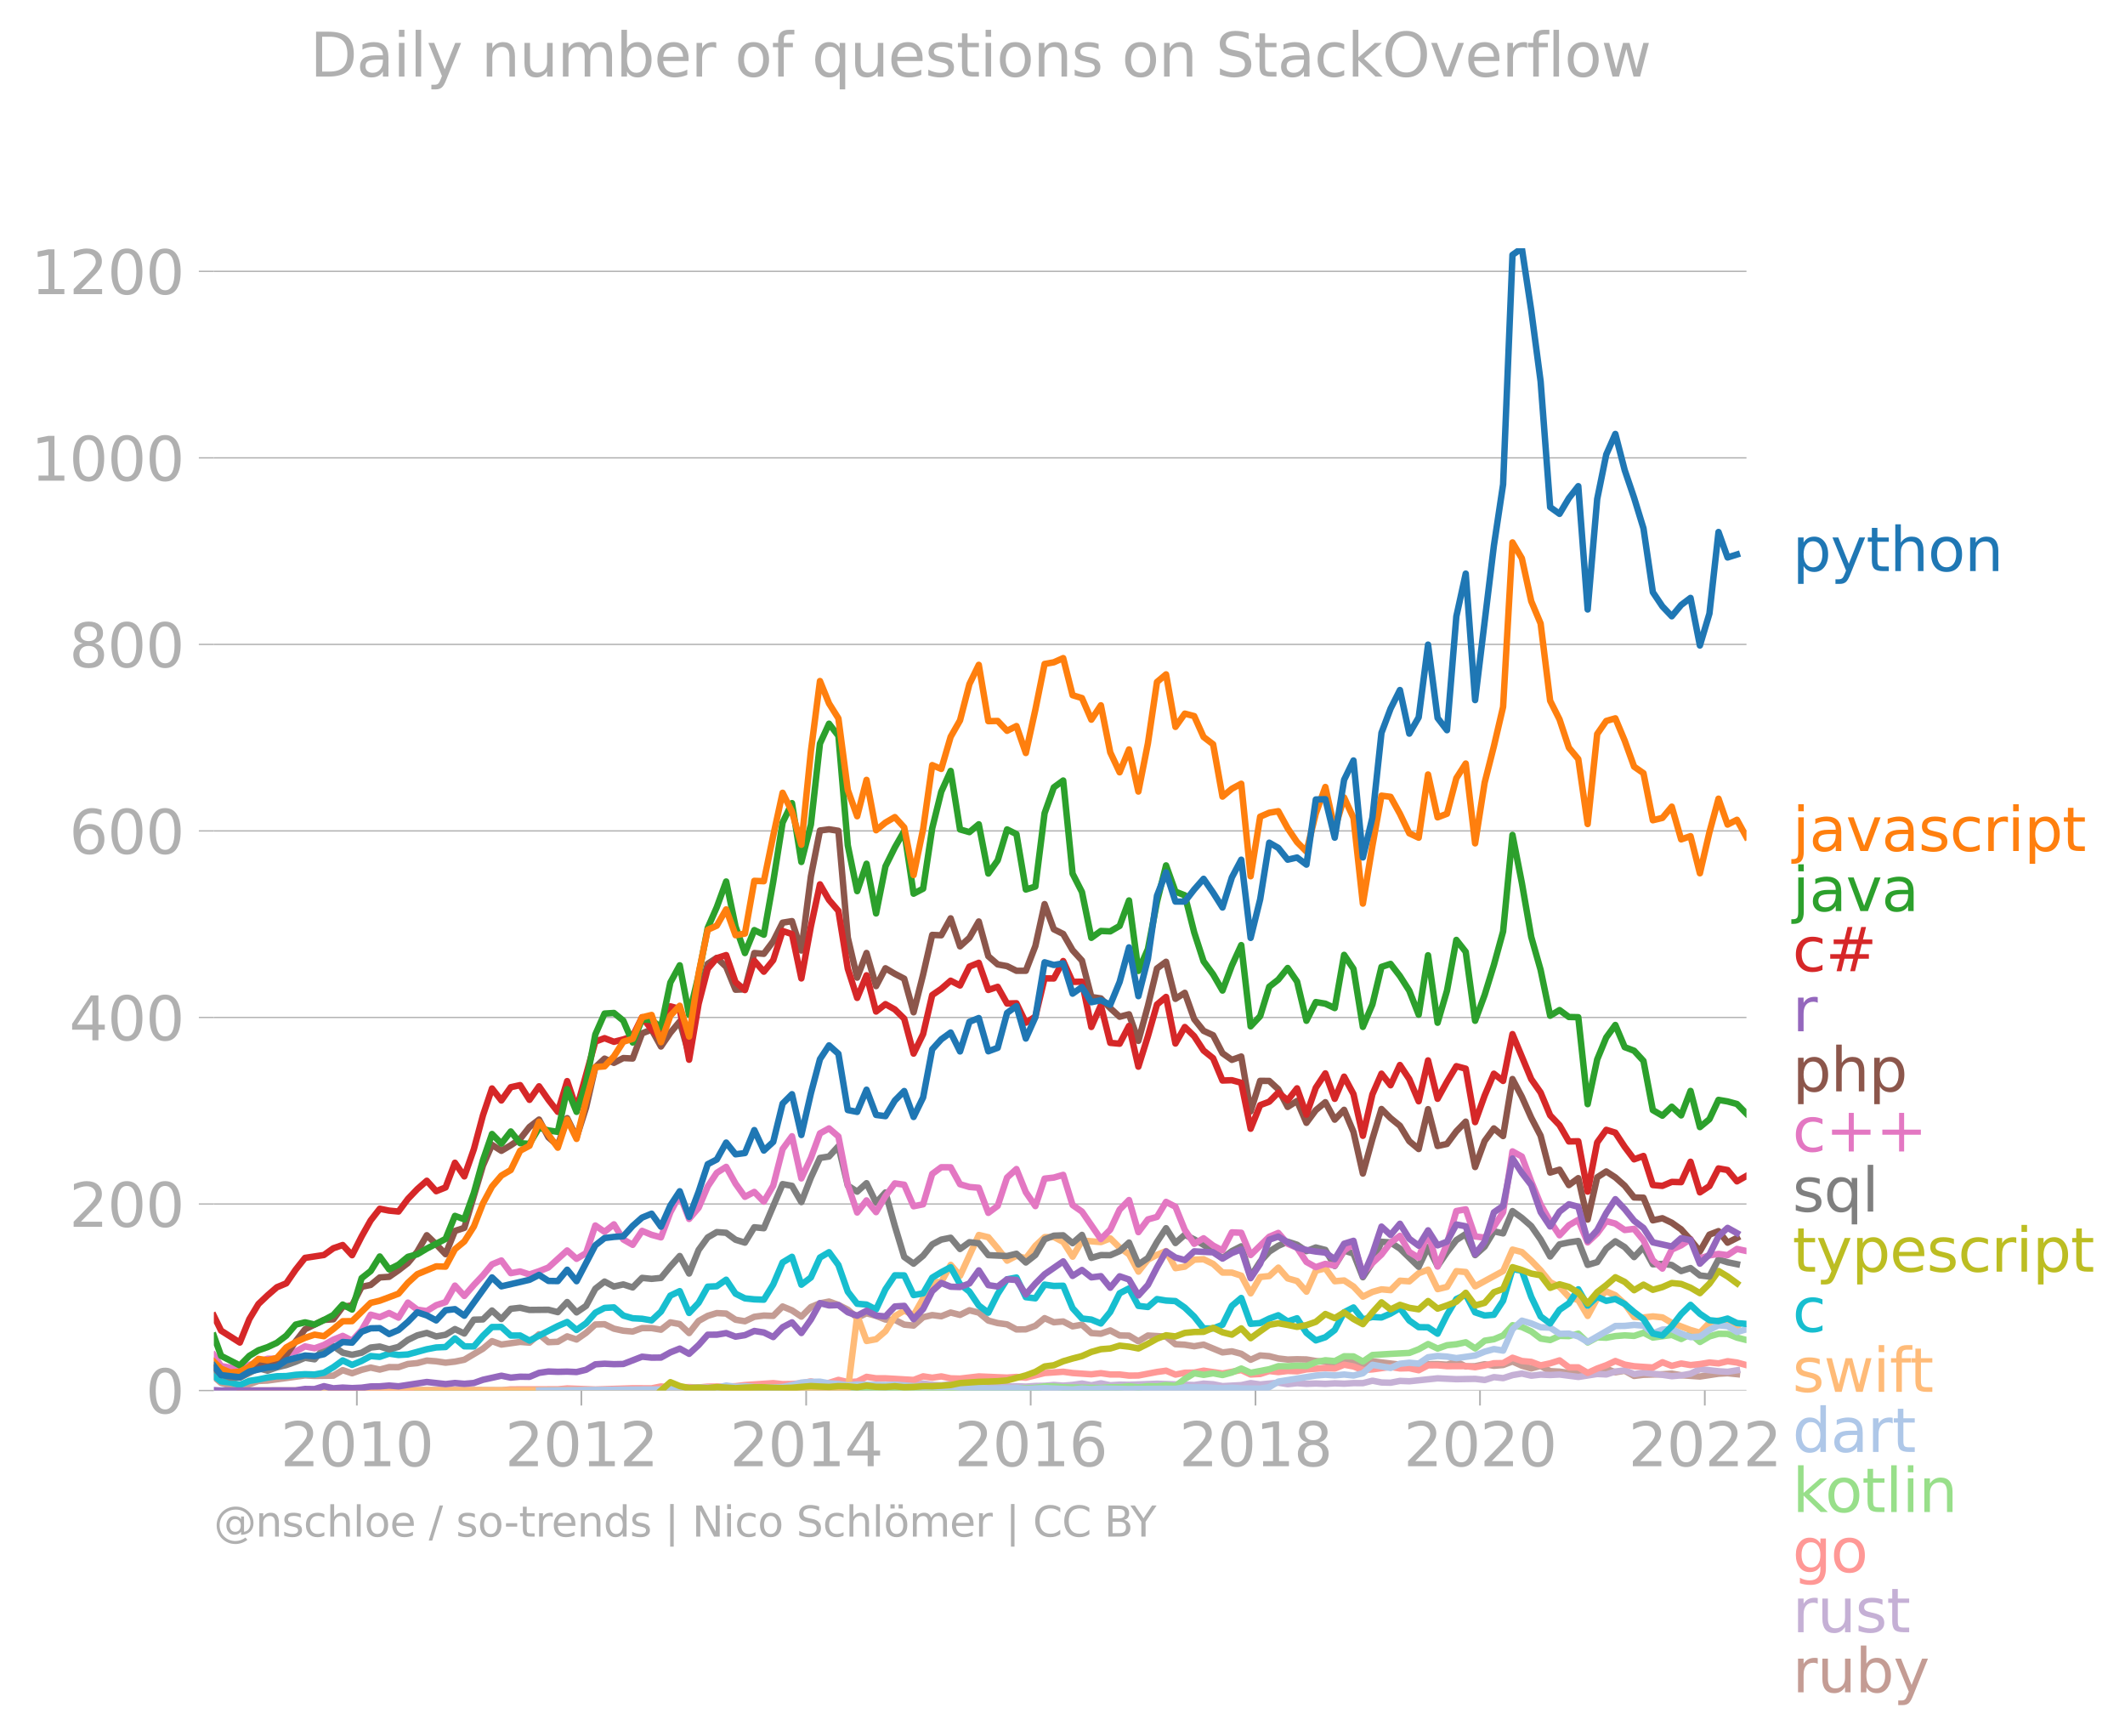 <svg xmlns:xlink="http://www.w3.org/1999/xlink" width="660.203" height="539.164" viewBox="0 0 495.152 404.373" xmlns="http://www.w3.org/2000/svg"><defs><style>*{stroke-linejoin:round;stroke-linecap:butt}</style></defs><g id="figure_1"><path d="M0 404.373h495.152V0H0v404.373z" style="fill:none" id="patch_1"/><g id="axes_1"><path d="M49.83 323.95h357.12V57.838H49.83V323.95z" style="fill:none" id="patch_2"/><g id="matplotlib.axis_1"><g id="xtick_1"><g id="line2d_1"><defs><path id="m6c789ee24d" d="M0 0v3.5" style="stroke:#b0b0b0;stroke-width:.4"/></defs><use xlink:href="#m6c789ee24d" x="83.152" y="323.95" style="fill:#b0b0b0;stroke:#b0b0b0;stroke-width:.4"/></g><g style="fill:#b0b0b0" transform="matrix(.14 0 0 -.14 65.337 341.588)" id="text_1"><defs><path id="DejaVuSans-32" d="M1228 531h2203V0H469v531q359 372 979 998 621 627 780 809 303 340 423 576 121 236 121 464 0 372-261 606-261 235-680 235-297 0-627-103-329-103-704-313v638q381 153 712 231 332 78 607 78 725 0 1156-363 431-362 431-968 0-288-108-546-107-257-392-607-78-91-497-524-418-433-1181-1211z" transform="scale(.016)"/><path id="DejaVuSans-30" d="M2034 4250q-487 0-733-480-245-479-245-1442 0-959 245-1439 246-480 733-480 491 0 736 480 246 480 246 1439 0 963-246 1442-245 480-736 480zm0 500q785 0 1199-621 414-620 414-1801 0-1178-414-1799Q2819-91 2034-91q-784 0-1198 620-414 621-414 1799 0 1181 414 1801 414 621 1198 621z" transform="scale(.016)"/><path id="DejaVuSans-31" d="M794 531h1031v3560L703 3866v575l1116 225h631V531h1031V0H794v531z" transform="scale(.016)"/></defs><use xlink:href="#DejaVuSans-32"/><use xlink:href="#DejaVuSans-30" x="63.623"/><use xlink:href="#DejaVuSans-31" x="127.246"/><use xlink:href="#DejaVuSans-30" x="190.869"/></g></g><g id="xtick_2"><use xlink:href="#m6c789ee24d" x="135.464" y="323.95" style="fill:#b0b0b0;stroke:#b0b0b0;stroke-width:.4" id="line2d_2"/><g style="fill:#b0b0b0" transform="matrix(.14 0 0 -.14 117.65 341.588)" id="text_2"><use xlink:href="#DejaVuSans-32"/><use xlink:href="#DejaVuSans-30" x="63.623"/><use xlink:href="#DejaVuSans-31" x="127.246"/><use xlink:href="#DejaVuSans-32" x="190.869"/></g></g><g id="xtick_3"><use xlink:href="#m6c789ee24d" x="187.848" y="323.95" style="fill:#b0b0b0;stroke:#b0b0b0;stroke-width:.4" id="line2d_3"/><g style="fill:#b0b0b0" transform="matrix(.14 0 0 -.14 170.033 341.588)" id="text_3"><defs><path id="DejaVuSans-34" d="M2419 4116 825 1625h1594v2491zm-166 550h794V1625h666v-525h-666V0h-628v1100H313v609l1940 2957z" transform="scale(.016)"/></defs><use xlink:href="#DejaVuSans-32"/><use xlink:href="#DejaVuSans-30" x="63.623"/><use xlink:href="#DejaVuSans-31" x="127.246"/><use xlink:href="#DejaVuSans-34" x="190.869"/></g></g><g id="xtick_4"><use xlink:href="#m6c789ee24d" x="240.16" y="323.95" style="fill:#b0b0b0;stroke:#b0b0b0;stroke-width:.4" id="line2d_4"/><g style="fill:#b0b0b0" transform="matrix(.14 0 0 -.14 222.345 341.588)" id="text_4"><defs><path id="DejaVuSans-36" d="M2113 2584q-425 0-674-291-248-290-248-796 0-503 248-796 249-292 674-292t673 292q248 293 248 796 0 506-248 796-248 291-673 291zm1253 1979v-575q-238 112-480 171-242 60-480 60-625 0-955-422-329-422-376-1275 184 272 462 417 279 145 613 145 703 0 1111-427 408-426 408-1160 0-719-425-1154Q2819-91 2113-91q-810 0-1238 620-428 621-428 1799 0 1106 525 1764t1409 658q238 0 480-47t505-140z" transform="scale(.016)"/></defs><use xlink:href="#DejaVuSans-32"/><use xlink:href="#DejaVuSans-30" x="63.623"/><use xlink:href="#DejaVuSans-31" x="127.246"/><use xlink:href="#DejaVuSans-36" x="190.869"/></g></g><g id="xtick_5"><use xlink:href="#m6c789ee24d" x="292.544" y="323.95" style="fill:#b0b0b0;stroke:#b0b0b0;stroke-width:.4" id="line2d_5"/><g style="fill:#b0b0b0" transform="matrix(.14 0 0 -.14 274.729 341.588)" id="text_5"><defs><path id="DejaVuSans-38" d="M2034 2216q-450 0-708-241-257-241-257-662 0-422 257-663 258-241 708-241t709 242q260 243 260 662 0 421-258 662-257 241-711 241zm-631 268q-406 100-633 378-226 279-226 679 0 559 398 884 399 325 1092 325 697 0 1094-325t397-884q0-400-227-679-226-278-629-378 456-106 710-416 255-309 255-755 0-679-414-1042Q2806-91 2034-91q-771 0-1186 362-414 363-414 1042 0 446 256 755 257 310 713 416zm-231 997q0-362 226-565 227-203 636-203 407 0 636 203 230 203 230 565 0 363-230 566-229 203-636 203-409 0-636-203-226-203-226-566z" transform="scale(.016)"/></defs><use xlink:href="#DejaVuSans-32"/><use xlink:href="#DejaVuSans-30" x="63.623"/><use xlink:href="#DejaVuSans-31" x="127.246"/><use xlink:href="#DejaVuSans-38" x="190.869"/></g></g><g id="xtick_6"><use xlink:href="#m6c789ee24d" x="344.856" y="323.95" style="fill:#b0b0b0;stroke:#b0b0b0;stroke-width:.4" id="line2d_6"/><g style="fill:#b0b0b0" transform="matrix(.14 0 0 -.14 327.041 341.588)" id="text_6"><use xlink:href="#DejaVuSans-32"/><use xlink:href="#DejaVuSans-30" x="63.623"/><use xlink:href="#DejaVuSans-32" x="127.246"/><use xlink:href="#DejaVuSans-30" x="190.869"/></g></g><g id="xtick_7"><use xlink:href="#m6c789ee24d" x="397.24" y="323.95" style="fill:#b0b0b0;stroke:#b0b0b0;stroke-width:.4" id="line2d_7"/><g style="fill:#b0b0b0" transform="matrix(.14 0 0 -.14 379.425 341.588)" id="text_7"><use xlink:href="#DejaVuSans-32"/><use xlink:href="#DejaVuSans-30" x="63.623"/><use xlink:href="#DejaVuSans-32" x="127.246"/><use xlink:href="#DejaVuSans-32" x="190.869"/></g></g></g><g id="matplotlib.axis_2"><g id="ytick_1"><path d="M49.83 323.95h357.12" clip-path="url(#pf5576c3846)" style="fill:none;stroke:#b0b0b0;stroke-width:.3;stroke-linecap:square" id="line2d_8"/><g id="line2d_9"><defs><path id="mc6e171fbf3" d="M0 0h-3.5" style="stroke:#b0b0b0;stroke-width:.3"/></defs><use xlink:href="#mc6e171fbf3" x="49.83" y="323.95" style="fill:#b0b0b0;stroke:#b0b0b0;stroke-width:.3"/></g><use xlink:href="#DejaVuSans-30" style="fill:#b0b0b0" transform="matrix(.14 0 0 -.14 33.922 329.269)" id="text_8"/></g><g id="ytick_2"><path d="M49.83 280.494h357.12" clip-path="url(#pf5576c3846)" style="fill:none;stroke:#b0b0b0;stroke-width:.3;stroke-linecap:square" id="line2d_10"/><use xlink:href="#mc6e171fbf3" x="49.83" y="280.494" style="fill:#b0b0b0;stroke:#b0b0b0;stroke-width:.3" id="line2d_11"/><g style="fill:#b0b0b0" transform="matrix(.14 0 0 -.14 16.108 285.813)" id="text_9"><use xlink:href="#DejaVuSans-32"/><use xlink:href="#DejaVuSans-30" x="63.623"/><use xlink:href="#DejaVuSans-30" x="127.246"/></g></g><g id="ytick_3"><path d="M49.83 237.038h357.12" clip-path="url(#pf5576c3846)" style="fill:none;stroke:#b0b0b0;stroke-width:.3;stroke-linecap:square" id="line2d_12"/><use xlink:href="#mc6e171fbf3" x="49.83" y="237.038" style="fill:#b0b0b0;stroke:#b0b0b0;stroke-width:.3" id="line2d_13"/><g style="fill:#b0b0b0" transform="matrix(.14 0 0 -.14 16.108 242.357)" id="text_10"><use xlink:href="#DejaVuSans-34"/><use xlink:href="#DejaVuSans-30" x="63.623"/><use xlink:href="#DejaVuSans-30" x="127.246"/></g></g><g id="ytick_4"><path d="M49.83 193.582h357.12" clip-path="url(#pf5576c3846)" style="fill:none;stroke:#b0b0b0;stroke-width:.3;stroke-linecap:square" id="line2d_14"/><use xlink:href="#mc6e171fbf3" x="49.83" y="193.582" style="fill:#b0b0b0;stroke:#b0b0b0;stroke-width:.3" id="line2d_15"/><g style="fill:#b0b0b0" transform="matrix(.14 0 0 -.14 16.108 198.9)" id="text_11"><use xlink:href="#DejaVuSans-36"/><use xlink:href="#DejaVuSans-30" x="63.623"/><use xlink:href="#DejaVuSans-30" x="127.246"/></g></g><g id="ytick_5"><path d="M49.83 150.126h357.12" clip-path="url(#pf5576c3846)" style="fill:none;stroke:#b0b0b0;stroke-width:.3;stroke-linecap:square" id="line2d_16"/><use xlink:href="#mc6e171fbf3" x="49.83" y="150.126" style="fill:#b0b0b0;stroke:#b0b0b0;stroke-width:.3" id="line2d_17"/><g style="fill:#b0b0b0" transform="matrix(.14 0 0 -.14 16.108 155.445)" id="text_12"><use xlink:href="#DejaVuSans-38"/><use xlink:href="#DejaVuSans-30" x="63.623"/><use xlink:href="#DejaVuSans-30" x="127.246"/></g></g><g id="ytick_6"><path d="M49.83 106.67h357.12" clip-path="url(#pf5576c3846)" style="fill:none;stroke:#b0b0b0;stroke-width:.3;stroke-linecap:square" id="line2d_18"/><use xlink:href="#mc6e171fbf3" x="49.83" y="106.67" style="fill:#b0b0b0;stroke:#b0b0b0;stroke-width:.3" id="line2d_19"/><g style="fill:#b0b0b0" transform="matrix(.14 0 0 -.14 7.2 111.989)" id="text_13"><use xlink:href="#DejaVuSans-31"/><use xlink:href="#DejaVuSans-30" x="63.623"/><use xlink:href="#DejaVuSans-30" x="127.246"/><use xlink:href="#DejaVuSans-30" x="190.869"/></g></g><g id="ytick_7"><path d="M49.83 63.214h357.12" clip-path="url(#pf5576c3846)" style="fill:none;stroke:#b0b0b0;stroke-width:.3;stroke-linecap:square" id="line2d_20"/><use xlink:href="#mc6e171fbf3" x="49.83" y="63.214" style="fill:#b0b0b0;stroke:#b0b0b0;stroke-width:.3" id="line2d_21"/><g style="fill:#b0b0b0" transform="matrix(.14 0 0 -.14 7.2 68.533)" id="text_14"><use xlink:href="#DejaVuSans-31"/><use xlink:href="#DejaVuSans-32" x="63.623"/><use xlink:href="#DejaVuSans-30" x="127.246"/><use xlink:href="#DejaVuSans-30" x="190.869"/></g></g></g><path d="m49.83 320.731 1.684 1.467 2.186.593 2.185.03 2.222-.336 2.114-.762 2.114-.086 8.742-1.199 2.222.112 4.371-.056 2.186-1.288 2.185.728 2.222-.8 2.114-.53 2.114.468 2.185-.576 2.186.015 2.186-.74 2.185-.206 2.222-.59 2.186.167 2.185.324 2.186-.245 2.185-.441 4.336-2.569 2.114-1.756 2.186.79 4.37-.615 2.186.168 2.222-1.948 2.186 1.845 2.185-.093 2.186-1.269 2.186.73 2.221-1.55 2.15-1.945 2.15-.066 2.185 1.042 2.186.479 2.186.187 2.185-.804 2.222.007 2.185.37 2.186-1.709 2.186.405 2.185 2.09 2.222-2.831 2.114-1.178 2.114-.651 2.185.115 2.186 1.434 2.186.355 2.185-1.035 2.222-.295 2.185.084 2.186-2.193 2.186.904 2.185 1.458 2.222-2.23 2.114-.88 2.114-.402 2.185.787 2.186 1.106 2.186 1.878 2.185-1.044 2.222.602 2.185.869 2.186.057 2.186 1.124 2.185.214 2.222-1.941 2.114-.503 2.114.279 2.186-.874 2.185.558 2.186-1.08 2.185.547 2.222 1.858 2.186.58 2.185.296 2.186 1.181 2.185-.018 2.222-.827 2.15-1.781 2.15.961 2.185-.19 2.186 1.137 2.186-.383 2.185 1.946 2.222.154 2.185-.767 2.186 1.166 2.186.043 2.185 1.324 2.222-1.346 4.228.26 2.185 1.768 2.186.117 2.186.361 2.185-.389 4.407 1.816 2.186-.253 2.186.58 2.185 1.39 2.222-1.01 2.114.172 2.114.53 2.185.257 2.186-.069 2.186.047 2.185.353 2.222.21 2.185.451 2.186-.682 4.371.834 2.222-.729 6.413.773 2.186.278 2.186.062 2.185-.44 2.222-.035 2.186.142 2.185-.689 2.186 1.095 2.185-.05 2.222-.463 2.15.364 2.15-.182 2.185-.82 2.186.981 2.185.633 2.186-.577 2.222 1.22 2.185.11 2.186.297 2.186-.42 2.185.588 2.222-.512 2.114-.608 2.114.811 2.185-.366 2.186 1.214 2.186-.265 4.407-.127 2.185-.148 2.186.372 4.371.302 4.336-.652 2.114-.112 2.185.22h0" clip-path="url(#pf5576c3846)" style="fill:none;stroke:#c49c94;stroke-width:1.5;stroke-linecap:square" id="line2d_22"/><path d="M95.048 323.95h32.749l41.42-.087 2.185-.06 4.371.063 10.964-.007 2.222-.19 4.228.078 4.371-.113 2.186-.046 4.407-.55 2.185.238 2.186-.574 2.186.11 2.185-.047 2.222-.448 2.114.306 2.114.107 4.371-.54 2.186.05 4.407.4 4.371.378 2.186-.068 2.185.089 2.222-.155 2.15-.036 2.15-.188 2.185.153 2.186-.174 2.186-.312 2.185.396 2.222-.448 2.185.45 2.186-.142 2.186.034 6.52-.25 8.672.308 2.185-.33 2.222.154 2.185.43 4.372-.232 2.185-.471 2.222.315 4.228-.414 2.185.353 2.186-.233 2.186.146 2.185-.076 2.222.09 2.185-.137 2.186.089 2.186-.133 2.185.007 2.222-.568 2.114.415 2.114.054 2.185-.422 2.186.086 6.593-.687 4.371.203 4.371-.077 2.222.267 2.15-.671 2.15.236 2.185-.704 2.186-.368 2.185.498 2.186-.246 2.222.091 2.185-.113 4.372.565 4.407-.69 2.114.107 2.114-.682 2.185-.278 2.186.888 2.186-.33 4.407.491 2.185.32 2.186-.194 2.186-.385 2.185-1.08 4.336.513 2.114.125 2.185-.355h0" clip-path="url(#pf5576c3846)" style="fill:none;stroke:#c5b0d5;stroke-width:1.5;stroke-linecap:square" id="line2d_23"/><path d="m77.67 323.95 2.186-.478 2.185.4 6.45.022 19.706-.07 8.636.075 2.185-.209 10.964-.02 2.186-.198 6.557.246 8.707-.29 4.407.017 2.185-.444 2.186.234 4.371-.077 2.222.084 2.114-.2 4.3-.005 2.185-.096 2.186-.266 6.592-.442 2.186.23 2.186-.034 2.185-.161 2.222-.442 2.114.525 2.114-.188 2.185-.69 2.186.514 2.186-.123 2.185-1.096 2.222.343h2.185l6.557.379 2.222-.841 2.114.321 2.114-.307 2.186.455 2.185.056 4.371-.504 4.408.187 2.185.086 2.186-.158 2.185.179 4.372-1.083 4.335-.299 2.186.296 4.371.294 2.222-.26 2.185.308 2.186-.006 2.186.267 2.185-.029 4.336-.825 2.114-.29 2.185.905 2.186-.435 2.186-.036 2.185-.44 4.407.65 4.372-.79 2.185 1.03 2.222-.12 2.114-.69 2.114.242 2.185-.259 2.186.077 2.186-.446 4.407-.31 2.185.114 2.186-.886 2.186.401 2.185.84 2.222-.155 4.228-.567 2.185.346 2.186-.052 2.186.472 2.185-1.138 2.222-.014 2.186.21 4.37-.022 2.186.254 2.222-.407 2.15-.515 2.15-.038 2.185-1.242 2.186.765 2.185.198 2.186.818 2.222-.483 2.185-.682 2.186 1.628 2.186.001 2.185 1.282 2.222-1.017 2.114-.766 2.114-.979 2.185.836 2.186.384 4.371.294 2.222-1.227 2.185.846 2.186-.558 2.186.37 2.185-.237 2.222-.365 2.114.21 2.114-.504 2.185.301 2.186.603h0" clip-path="url(#pf5576c3846)" style="fill:none;stroke:#ff9896;stroke-width:1.5;stroke-linecap:square" id="line2d_24"/><g style="fill:#1f77b4" transform="matrix(.14 0 0 -.14 417.664 133.05)" id="text_15"><defs><path id="DejaVuSans-70" d="M1159 525v-1856H581v4831h578v-531q182 312 458 463 277 152 661 152 638 0 1036-506 399-506 399-1331T3314 415Q2916-91 2278-91q-384 0-661 152-276 152-458 464zm1957 1222q0 634-261 995t-717 361q-457 0-718-361t-261-995q0-634 261-995t718-361q456 0 717 361t261 995z" transform="scale(.016)"/><path id="DejaVuSans-79" d="M2059-325q-243-625-475-815-231-191-618-191H506v481h338q237 0 368 113 132 112 291 531l103 262L191 3500h609L1894 763l1094 2737h609L2059-325z" transform="scale(.016)"/><path id="DejaVuSans-74" d="M1172 4494v-994h1184v-447H1172V1153q0-428 117-550t477-122h590V0h-590q-666 0-919 248-253 249-253 905v1900H172v447h422v994h578z" transform="scale(.016)"/><path id="DejaVuSans-68" d="M3513 2113V0h-575v2094q0 497-194 743-194 247-581 247-466 0-735-297-269-296-269-809V0H581v4863h578V2956q207 316 486 472 280 156 646 156 603 0 912-373 310-373 310-1098z" transform="scale(.016)"/><path id="DejaVuSans-6f" d="M1959 3097q-462 0-731-361t-269-989q0-628 267-989 268-361 733-361 460 0 728 362 269 363 269 988 0 622-269 986-268 364-728 364zm0 487q750 0 1178-488 429-487 429-1349 0-859-429-1349Q2709-91 1959-91q-753 0-1180 489-426 490-426 1349 0 862 426 1349 427 488 1180 488z" transform="scale(.016)"/><path id="DejaVuSans-6e" d="M3513 2113V0h-575v2094q0 497-194 743-194 247-581 247-466 0-735-297-269-296-269-809V0H581v3500h578v-544q207 316 486 472 280 156 646 156 603 0 912-373 310-373 310-1098z" transform="scale(.016)"/></defs><use xlink:href="#DejaVuSans-70"/><use xlink:href="#DejaVuSans-79" x="63.477"/><use xlink:href="#DejaVuSans-74" x="122.656"/><use xlink:href="#DejaVuSans-68" x="161.865"/><use xlink:href="#DejaVuSans-6f" x="225.244"/><use xlink:href="#DejaVuSans-6e" x="286.426"/></g><g style="fill:#ff7f0e" transform="matrix(.14 0 0 -.14 417.664 198.261)" id="text_16"><defs><path id="DejaVuSans-6a" d="M603 3500h575V-63q0-668-255-968-254-300-820-300h-219v487H38q328 0 446 152Q603-541 603-63v3563zm0 1363h575v-729H603v729z" transform="scale(.016)"/><path id="DejaVuSans-61" d="M2194 1759q-697 0-966-159t-269-544q0-306 202-486 202-179 548-179 479 0 768 339t289 901v128h-572zm1147 238V0h-575v531q-197-318-491-470T1556-91q-537 0-855 302-317 302-317 808 0 590 395 890 396 300 1180 300h807v57q0 397-261 614t-733 217q-300 0-585-72-284-72-546-216v532q315 122 612 182 297 61 578 61 760 0 1135-394 375-393 375-1193z" transform="scale(.016)"/><path id="DejaVuSans-76" d="M191 3500h609L1894 563l1094 2937h609L2284 0h-781L191 3500z" transform="scale(.016)"/><path id="DejaVuSans-73" d="M2834 3397v-544q-243 125-506 187-262 63-544 63-428 0-642-131t-214-394q0-200 153-314t616-217l197-44q612-131 870-370t258-667q0-488-386-773Q2250-91 1575-91q-281 0-586 55T347 128v594q319-166 628-249 309-82 613-82 406 0 624 139 219 139 219 392 0 234-158 359-157 125-692 241l-200 47q-534 112-772 345-237 233-237 639 0 494 350 762 350 269 994 269 318 0 599-47 282-46 519-140z" transform="scale(.016)"/><path id="DejaVuSans-63" d="M3122 3366v-538q-244 135-489 202t-495 67q-560 0-870-355-309-354-309-995t309-996q310-354 870-354 250 0 495 67t489 202V134Q2881 22 2623-34q-257-57-548-57-791 0-1257 497-465 497-465 1341 0 856 470 1346 471 491 1290 491 265 0 518-55 253-54 491-163z" transform="scale(.016)"/><path id="DejaVuSans-72" d="M2631 2963q-97 56-211 82-114 27-251 27-488 0-749-317t-261-911V0H581v3500h578v-544q182 319 472 473 291 155 707 155 59 0 131-8 72-7 159-23l3-590z" transform="scale(.016)"/><path id="DejaVuSans-69" d="M603 3500h575V0H603v3500zm0 1363h575v-729H603v729z" transform="scale(.016)"/></defs><use xlink:href="#DejaVuSans-6a"/><use xlink:href="#DejaVuSans-61" x="27.783"/><use xlink:href="#DejaVuSans-76" x="89.063"/><use xlink:href="#DejaVuSans-61" x="148.242"/><use xlink:href="#DejaVuSans-73" x="209.521"/><use xlink:href="#DejaVuSans-63" x="261.621"/><use xlink:href="#DejaVuSans-72" x="316.602"/><use xlink:href="#DejaVuSans-69" x="357.715"/><use xlink:href="#DejaVuSans-70" x="385.498"/><use xlink:href="#DejaVuSans-74" x="448.975"/></g><g style="fill:#2ca02c" transform="matrix(.14 0 0 -.14 417.664 212.261)" id="text_17"><use xlink:href="#DejaVuSans-6a"/><use xlink:href="#DejaVuSans-61" x="27.783"/><use xlink:href="#DejaVuSans-76" x="89.063"/><use xlink:href="#DejaVuSans-61" x="148.242"/></g><g style="fill:#d62728" transform="matrix(.14 0 0 -.14 417.664 226.261)" id="text_18"><defs><path id="DejaVuSans-23" d="M3272 2816h-909l-263-1044h916l256 1044zm-469 1778-325-1297h913l328 1297h500l-322-1297h975v-481H3775l-256-1044h994v-478H3397L3072 0h-500l322 1294h-916L1656 0h-503l325 1294H494v478h1100l262 1044H850v481h1128l319 1297h506z" transform="scale(.016)"/></defs><use xlink:href="#DejaVuSans-63"/><use xlink:href="#DejaVuSans-23" x="54.98"/></g><use xlink:href="#DejaVuSans-72" style="fill:#9467bd" transform="matrix(.14 0 0 -.14 417.664 240.261)" id="text_19"/><g style="fill:#8c564b" transform="matrix(.14 0 0 -.14 417.664 254.261)" id="text_20"><use xlink:href="#DejaVuSans-70"/><use xlink:href="#DejaVuSans-68" x="63.477"/><use xlink:href="#DejaVuSans-70" x="126.855"/></g><g style="fill:#e377c2" transform="matrix(.14 0 0 -.14 417.664 268.261)" id="text_21"><defs><path id="DejaVuSans-2b" d="M2944 4013V2272h1740v-531H2944V0h-525v1741H678v531h1741v1741h525z" transform="scale(.016)"/></defs><use xlink:href="#DejaVuSans-63"/><use xlink:href="#DejaVuSans-2b" x="54.98"/><use xlink:href="#DejaVuSans-2b" x="138.77"/></g><g style="fill:#7f7f7f" transform="matrix(.14 0 0 -.14 417.664 282.261)" id="text_22"><defs><path id="DejaVuSans-71" d="M947 1747q0-634 261-995t717-361q456 0 718 361 263 361 263 995t-263 995q-262 361-718 361t-717-361q-261-361-261-995zM2906 525q-181-312-458-464-276-152-664-152-634 0-1033 506-398 507-398 1332t398 1331q399 506 1033 506 388 0 664-152 277-151 458-463v531h575v-4831h-575V525z" transform="scale(.016)"/><path id="DejaVuSans-6c" d="M603 4863h575V0H603v4863z" transform="scale(.016)"/></defs><use xlink:href="#DejaVuSans-73"/><use xlink:href="#DejaVuSans-71" x="52.1"/><use xlink:href="#DejaVuSans-6c" x="115.576"/></g><g style="fill:#bcbd22" transform="matrix(.14 0 0 -.14 417.664 296.261)" id="text_23"><defs><path id="DejaVuSans-65" d="M3597 1894v-281H953q38-594 358-905t892-311q331 0 642 81t618 244V178Q3153 47 2828-22t-659-69q-838 0-1327 487-489 488-489 1320 0 859 464 1363 464 505 1252 505 706 0 1117-455 411-454 411-1235zm-575 169q-6 471-264 752-258 282-683 282-481 0-770-272t-333-766l2050 4z" transform="scale(.016)"/></defs><use xlink:href="#DejaVuSans-74"/><use xlink:href="#DejaVuSans-79" x="39.209"/><use xlink:href="#DejaVuSans-70" x="98.389"/><use xlink:href="#DejaVuSans-65" x="161.865"/><use xlink:href="#DejaVuSans-73" x="223.389"/><use xlink:href="#DejaVuSans-63" x="275.488"/><use xlink:href="#DejaVuSans-72" x="330.469"/><use xlink:href="#DejaVuSans-69" x="371.582"/><use xlink:href="#DejaVuSans-70" x="399.365"/><use xlink:href="#DejaVuSans-74" x="462.842"/></g><use xlink:href="#DejaVuSans-63" style="fill:#17becf" transform="matrix(.14 0 0 -.14 417.664 310.261)" id="text_24"/><g style="fill:#aec7e8" transform="matrix(.14 0 0 -.14 417.664 338.261)" id="text_25"><defs><path id="DejaVuSans-64" d="M2906 2969v1894h575V0h-575v525q-181-312-458-464-276-152-664-152-634 0-1033 506-398 507-398 1332t398 1331q399 506 1033 506 388 0 664-152 277-151 458-463zM947 1747q0-634 261-995t717-361q456 0 718 361 263 361 263 995t-263 995q-262 361-718 361t-717-361q-261-361-261-995z" transform="scale(.016)"/></defs><use xlink:href="#DejaVuSans-64"/><use xlink:href="#DejaVuSans-61" x="63.477"/><use xlink:href="#DejaVuSans-72" x="124.756"/><use xlink:href="#DejaVuSans-74" x="165.869"/></g><g style="fill:#ffbb78" transform="matrix(.14 0 0 -.14 417.664 324.261)" id="text_26"><defs><path id="DejaVuSans-77" d="M269 3500h575l719-2731 715 2731h678l719-2731 716 2731h575L4050 0h-678l-753 2869L1863 0h-679L269 3500z" transform="scale(.016)"/><path id="DejaVuSans-66" d="M2375 4863v-479h-550q-309 0-430-125-120-125-120-450v-309h947v-447h-947V0H697v3053H147v447h550v244q0 584 272 851 272 268 862 268h544z" transform="scale(.016)"/></defs><use xlink:href="#DejaVuSans-73"/><use xlink:href="#DejaVuSans-77" x="52.1"/><use xlink:href="#DejaVuSans-69" x="133.887"/><use xlink:href="#DejaVuSans-66" x="161.67"/><use xlink:href="#DejaVuSans-74" x="195.125"/></g><g style="fill:#98df8a" transform="matrix(.14 0 0 -.14 417.664 352.261)" id="text_27"><defs><path id="DejaVuSans-6b" d="M581 4863h578V1991l1716 1509h734L1753 1863 3688 0h-750L1159 1709V0H581v4863z" transform="scale(.016)"/></defs><use xlink:href="#DejaVuSans-6b"/><use xlink:href="#DejaVuSans-6f" x="54.285"/><use xlink:href="#DejaVuSans-74" x="115.467"/><use xlink:href="#DejaVuSans-6c" x="154.676"/><use xlink:href="#DejaVuSans-69" x="182.459"/><use xlink:href="#DejaVuSans-6e" x="210.242"/></g><g style="fill:#ff9896" transform="matrix(.14 0 0 -.14 417.664 366.261)" id="text_28"><defs><path id="DejaVuSans-67" d="M2906 1791q0 625-258 968-257 344-723 344-462 0-720-344-258-343-258-968 0-622 258-966t720-344q466 0 723 344 258 344 258 966zm575-1357q0-893-397-1329-396-436-1215-436-303 0-572 45t-522 139v559q253-137 500-202 247-66 503-66 566 0 847 295t281 892v285q-178-310-456-463T1784 0Q1141 0 747 490 353 981 353 1791q0 812 394 1302 394 491 1037 491 388 0 666-153t456-462v531h575V434z" transform="scale(.016)"/></defs><use xlink:href="#DejaVuSans-67"/><use xlink:href="#DejaVuSans-6f" x="63.477"/></g><g style="fill:#c5b0d5" transform="matrix(.14 0 0 -.14 417.664 380.261)" id="text_29"><defs><path id="DejaVuSans-75" d="M544 1381v2119h575V1403q0-497 193-746 194-248 582-248 465 0 735 297 271 297 271 810v1984h575V0h-575v538q-209-319-486-474-276-155-642-155-603 0-916 375-312 375-312 1097zm1447 2203z" transform="scale(.016)"/></defs><use xlink:href="#DejaVuSans-72"/><use xlink:href="#DejaVuSans-75" x="41.113"/><use xlink:href="#DejaVuSans-73" x="104.492"/><use xlink:href="#DejaVuSans-74" x="156.592"/></g><g style="fill:#c49c94" transform="matrix(.14 0 0 -.14 417.664 394.261)" id="text_30"><defs><path id="DejaVuSans-62" d="M3116 1747q0 634-261 995t-717 361q-457 0-718-361t-261-995q0-634 261-995t718-361q456 0 717 361t261 995zM1159 2969q182 312 458 463 277 152 661 152 638 0 1036-506 399-506 399-1331T3314 415Q2916-91 2278-91q-384 0-661 152-276 152-458 464V0H581v4863h578V2969z" transform="scale(.016)"/></defs><use xlink:href="#DejaVuSans-72"/><use xlink:href="#DejaVuSans-75" x="41.113"/><use xlink:href="#DejaVuSans-62" x="104.492"/><use xlink:href="#DejaVuSans-79" x="167.969"/></g><g style="fill:#b0b0b0" transform="matrix(.097 0 0 -.097 49.83 357.986)" id="text_31"><defs><path id="DejaVuSans-40" d="M2381 1678q0-447 222-702 222-254 610-254 384 0 604 256 221 256 221 700 0 438-225 695-225 258-607 258-378 0-602-256-223-256-223-697zm1703-934q-187-241-429-355t-564-114q-538 0-874 389t-336 1014q0 625 337 1015 338 391 873 391 322 0 565-117 244-117 428-354v409h447V722q457 69 714 417 258 349 258 902 0 334-99 628-98 294-298 544-325 409-792 626t-1017 217q-384 0-738-102-353-101-653-301-490-319-767-836-276-517-276-1120 0-497 179-932 180-434 521-765 328-325 759-495 431-171 922-171 403 0 792 136t714 389l281-347q-390-303-851-464t-936-161q-578 0-1091 205-512 205-912 595Q841 78 631 592q-209 514-209 1105 0 569 212 1084 213 516 607 907 403 396 931 607t1119 211q662 0 1229-272 568-271 952-771 234-307 357-666 124-359 124-744 0-822-497-1297T4084 263v481z" transform="scale(.016)"/><path id="DejaVuSans-2f" d="M1625 4666h531L531-594H0l1625 5260z" transform="scale(.016)"/><path id="DejaVuSans-2d" d="M313 2009h1684v-512H313v512z" transform="scale(.016)"/><path id="DejaVuSans-7c" d="M1344 4891v-6400H813v6400h531z" transform="scale(.016)"/><path id="DejaVuSans-4e" d="M628 4666h850L3547 763v3903h612V0h-850L1241 3903V0H628v4666z" transform="scale(.016)"/><path id="DejaVuSans-53" d="M3425 4513v-616q-359 172-678 256-319 85-616 85-515 0-795-200t-280-569q0-310 186-468 186-157 705-254l381-78q706-135 1042-474t336-907q0-679-455-1029Q2797-91 1919-91q-331 0-705 75-373 75-773 222v650q384-215 753-325 369-109 725-109 540 0 834 212 294 213 294 607 0 343-211 537t-692 291l-385 75q-706 140-1022 440-315 300-315 835 0 619 436 975t1201 356q329 0 669-60 341-59 697-177z" transform="scale(.016)"/><path id="DejaVuSans-f6" d="M1959 3097q-462 0-731-361t-269-989q0-628 267-989 268-361 733-361 460 0 728 362 269 363 269 988 0 622-269 986-268 364-728 364zm0 487q750 0 1178-488 429-487 429-1349 0-859-429-1349Q2709-91 1959-91q-753 0-1180 489-426 490-426 1349 0 862 426 1349 427 488 1180 488zm295 1266h634v-631h-634v631zm-1222 0h634v-631h-634v631z" transform="scale(.016)"/><path id="DejaVuSans-6d" d="M3328 2828q216 388 516 572t706 184q547 0 844-383 297-382 297-1088V0h-578v2094q0 503-179 746-178 244-543 244-447 0-707-297-259-296-259-809V0h-578v2094q0 506-178 748t-550 242q-441 0-701-298-259-298-259-808V0H581v3500h578v-544q197 322 472 475t653 153q382 0 649-194 267-193 395-562z" transform="scale(.016)"/><path id="DejaVuSans-43" d="M4122 4306v-665q-319 297-680 443-361 147-767 147-800 0-1225-489t-425-1414q0-922 425-1411t1225-489q406 0 767 147t680 444V359q-331-225-702-338-370-112-782-112-1060 0-1670 648-609 649-609 1771 0 1125 609 1773 610 649 1670 649 418 0 788-111 371-111 696-333z" transform="scale(.016)"/><path id="DejaVuSans-42" d="M1259 2228V519h1013q509 0 754 211 246 211 246 645 0 438-246 645-245 208-754 208H1259zm0 1919V2741h935q462 0 688 173 227 174 227 530 0 353-227 528-226 175-688 175h-935zm-631 519h1613q722 0 1112-300 391-300 391-853 0-429-200-682t-588-315q466-100 724-418 258-317 258-792 0-625-425-966Q3088 0 2303 0H628v4666z" transform="scale(.016)"/><path id="DejaVuSans-59" d="M-13 4666h679l1293-1919 1285 1919h678L2272 2222V0h-634v2222L-13 4666z" transform="scale(.016)"/></defs><use xlink:href="#DejaVuSans-40"/><use xlink:href="#DejaVuSans-6e" x="100"/><use xlink:href="#DejaVuSans-73" x="163.379"/><use xlink:href="#DejaVuSans-63" x="215.479"/><use xlink:href="#DejaVuSans-68" x="270.459"/><use xlink:href="#DejaVuSans-6c" x="333.838"/><use xlink:href="#DejaVuSans-6f" x="361.621"/><use xlink:href="#DejaVuSans-65" x="422.803"/><use xlink:href="#DejaVuSans-20" x="484.326"/><use xlink:href="#DejaVuSans-2f" x="516.113"/><use xlink:href="#DejaVuSans-20" x="549.805"/><use xlink:href="#DejaVuSans-73" x="581.592"/><use xlink:href="#DejaVuSans-6f" x="633.691"/><use xlink:href="#DejaVuSans-2d" x="696.748"/><use xlink:href="#DejaVuSans-74" x="732.832"/><use xlink:href="#DejaVuSans-72" x="772.041"/><use xlink:href="#DejaVuSans-65" x="810.904"/><use xlink:href="#DejaVuSans-6e" x="872.428"/><use xlink:href="#DejaVuSans-64" x="935.807"/><use xlink:href="#DejaVuSans-73" x="999.283"/><use xlink:href="#DejaVuSans-20" x="1051.383"/><use xlink:href="#DejaVuSans-7c" x="1083.17"/><use xlink:href="#DejaVuSans-20" x="1116.861"/><use xlink:href="#DejaVuSans-4e" x="1148.648"/><use xlink:href="#DejaVuSans-69" x="1223.453"/><use xlink:href="#DejaVuSans-63" x="1251.236"/><use xlink:href="#DejaVuSans-6f" x="1306.217"/><use xlink:href="#DejaVuSans-20" x="1367.398"/><use xlink:href="#DejaVuSans-53" x="1399.186"/><use xlink:href="#DejaVuSans-63" x="1462.662"/><use xlink:href="#DejaVuSans-68" x="1517.643"/><use xlink:href="#DejaVuSans-6c" x="1581.021"/><use xlink:href="#DejaVuSans-f6" x="1608.805"/><use xlink:href="#DejaVuSans-6d" x="1669.986"/><use xlink:href="#DejaVuSans-65" x="1767.398"/><use xlink:href="#DejaVuSans-72" x="1828.922"/><use xlink:href="#DejaVuSans-20" x="1870.035"/><use xlink:href="#DejaVuSans-7c" x="1901.822"/><use xlink:href="#DejaVuSans-20" x="1935.514"/><use xlink:href="#DejaVuSans-43" x="1967.301"/><use xlink:href="#DejaVuSans-43" x="2037.125"/><use xlink:href="#DejaVuSans-20" x="2106.949"/><use xlink:href="#DejaVuSans-42" x="2138.736"/><use xlink:href="#DejaVuSans-59" x="2201.84"/></g><g style="fill:#b0b0b0" transform="matrix(.14 0 0 -.14 72.244 17.838)" id="text_32"><defs><path id="DejaVuSans-44" d="M1259 4147V519h763q966 0 1414 437 448 438 448 1382 0 937-448 1373t-1414 436h-763zm-631 519h1297q1356 0 1990-564 635-564 635-1764 0-1207-638-1773Q3275 0 1925 0H628v4666z" transform="scale(.016)"/><path id="DejaVuSans-4f" d="M2522 4238q-688 0-1093-513-404-512-404-1397 0-881 404-1394 405-512 1093-512 687 0 1089 512 402 513 402 1394 0 885-402 1397-402 513-1089 513zm0 512q981 0 1568-658 588-658 588-1764 0-1103-588-1761Q3503-91 2522-91q-984 0-1574 656-589 657-589 1763t589 1764q590 658 1574 658z" transform="scale(.016)"/></defs><use xlink:href="#DejaVuSans-44"/><use xlink:href="#DejaVuSans-61" x="77.002"/><use xlink:href="#DejaVuSans-69" x="138.281"/><use xlink:href="#DejaVuSans-6c" x="166.064"/><use xlink:href="#DejaVuSans-79" x="193.848"/><use xlink:href="#DejaVuSans-20" x="253.027"/><use xlink:href="#DejaVuSans-6e" x="284.814"/><use xlink:href="#DejaVuSans-75" x="348.193"/><use xlink:href="#DejaVuSans-6d" x="411.572"/><use xlink:href="#DejaVuSans-62" x="508.984"/><use xlink:href="#DejaVuSans-65" x="572.461"/><use xlink:href="#DejaVuSans-72" x="633.984"/><use xlink:href="#DejaVuSans-20" x="675.098"/><use xlink:href="#DejaVuSans-6f" x="706.885"/><use xlink:href="#DejaVuSans-66" x="768.066"/><use xlink:href="#DejaVuSans-20" x="803.271"/><use xlink:href="#DejaVuSans-71" x="835.059"/><use xlink:href="#DejaVuSans-75" x="898.535"/><use xlink:href="#DejaVuSans-65" x="961.914"/><use xlink:href="#DejaVuSans-73" x="1023.438"/><use xlink:href="#DejaVuSans-74" x="1075.537"/><use xlink:href="#DejaVuSans-69" x="1114.746"/><use xlink:href="#DejaVuSans-6f" x="1142.529"/><use xlink:href="#DejaVuSans-6e" x="1203.711"/><use xlink:href="#DejaVuSans-73" x="1267.09"/><use xlink:href="#DejaVuSans-20" x="1319.189"/><use xlink:href="#DejaVuSans-6f" x="1350.977"/><use xlink:href="#DejaVuSans-6e" x="1412.158"/><use xlink:href="#DejaVuSans-20" x="1475.537"/><use xlink:href="#DejaVuSans-53" x="1507.324"/><use xlink:href="#DejaVuSans-74" x="1570.801"/><use xlink:href="#DejaVuSans-61" x="1610.01"/><use xlink:href="#DejaVuSans-63" x="1671.289"/><use xlink:href="#DejaVuSans-6b" x="1726.27"/><use xlink:href="#DejaVuSans-4f" x="1784.18"/><use xlink:href="#DejaVuSans-76" x="1862.891"/><use xlink:href="#DejaVuSans-65" x="1922.07"/><use xlink:href="#DejaVuSans-72" x="1983.594"/><use xlink:href="#DejaVuSans-66" x="2024.707"/><use xlink:href="#DejaVuSans-6c" x="2059.912"/><use xlink:href="#DejaVuSans-6f" x="2087.695"/><use xlink:href="#DejaVuSans-77" x="2148.877"/></g><path d="m97.233 323.95 37.12-.014 19.671.014 37.049-.016 15.263-.078 2.186-.04 4.371.043 15.192-.105 4.408.065 4.37-.456 2.186.09 2.222-.127 2.15-.335 2.15.027 2.185.186 8.779.15 2.185-.18 2.186.012 2.186-.214 2.185.235 2.222-.266 2.114.062 2.114-.322 2.185.226 2.186-1.663 2.186-1.321 2.185.382 2.222-.371 2.185.416 2.186-.599 2.186-.922 2.185.992 4.336-.83 2.114-.704 2.185.006 2.186-.126 2.186.076 2.185-.896 2.222-.448 2.185.206 2.186-1.131 2.186.03 2.185 1.196 2.222-1.52 4.228-.267 4.371-.224 2.186-.85 2.185-1.211 2.222 1.058 2.186-.789 2.185-.22 2.186-.46 2.185 1.427 2.222-1.801 2.15-.336 2.15-.89 2.185-2.384 2.186.435 2.185 1.02 2.186 1.664 2.222.344 2.185-.972 2.186.06 2.186-.588 2.185 2.067 2.222-1.198 2.114.093 2.114-.388 2.185-.169 2.186.127 2.186-.728 2.185 1.12 4.407-.613 2.186.943 2.186-1.16 2.185 1.854 2.222-1.303 2.114-.606 2.114.03 2.185.865 2.186.552h0" clip-path="url(#pf5576c3846)" style="fill:none;stroke:#98df8a;stroke-width:1.5;stroke-linecap:square" id="line2d_25"/><path d="m55.885 323.95 36.977-.007 104.696-.063 2.186-17.392 2.185 5.925 2.222-.414 2.185-1.875 2.186-3.494 2.186-1.308 2.185 1.077 4.336-7.67 2.114-.082 2.186-3.972 2.185 2.542 4.371-9.504 2.222.533 2.186 2.605 2.185 2.848 2.186-1.139 2.185.592 2.222-2.93 2.15-2.004 2.15-.021 2.185 1.14 2.186 3.437 2.186-3.763 4.407.363 2.185-.863 2.186 2.167 2.186 1.549 2.185 4.03 2.222-2.81 2.114-1.104 2.114-.887 2.185 3.994 2.186-.356 2.186-1.629 2.185-.089 2.222 1.087 2.185 2.008 2.186.01 2.186.722 2.185 4.115 2.222-3.82 2.114-.212 2.114-1.968 2.185 2.515 2.186.61 2.186 2.482 2.185-4.892 2.222-.533 2.185 2.992 2.186-.181 2.186 1.427 2.185 2.344 2.222-1.1 2.114-.6 2.114.193 2.185-2.206 2.186.152 2.186-1.89 2.185-.843 2.222 4.548 2.186-.526 2.185-3.665 2.186.203 2.185 3.33 6.522-3.561 2.185-4.991 2.186.575 2.185 2.003 2.186 2.266 2.222 2.74 2.185 1.114 2.186 2.335 2.186.736 2.185 3.68 2.222-4.087 2.114-1.632 2.114.91 2.185 1.998 2.186 3.049 2.186.124 2.185-.257 2.222.238 2.185 1.279 4.372 1.666 2.185.622 2.222-2.34 2.114-.491 2.114.014 2.185 1.58h0" clip-path="url(#pf5576c3846)" style="fill:none;stroke:#ffbb78;stroke-width:1.5;stroke-linecap:square" id="line2d_26"/><path d="m125.611 323.95 24.006-.238 4.407-.001 2.186-.329 4.371-.042 2.222-.098 4.228.077 2.185-.528 2.186.297 2.186-.13 2.185.186 4.407.11 2.186-.11 2.186-.454 2.185-.584 2.222-.168 2.114-.045 2.114.389 2.185.147 2.186.322 2.186-.199 6.592.109 2.186-.078 4.371.358 2.222.217 2.114-.163 2.114.149 2.186-.128 4.37.354 2.186-.093 2.222.245 4.371-.09 2.186-.09 2.185.278 4.372-.232 4.335.207 2.186.095 2.186-.19 2.185.134 2.222-.14 6.557.123 8.635-.08 2.185.029 2.186-.366 4.371.02 4.407.216 2.186-.124 2.186.153 4.407.043 2.114-.35 2.114-1.29 8.742-1.409 2.222-.189 2.185.153 2.186-.202 2.186.238 2.185-.54 2.222-1.962 4.228.736 2.185-.98 2.186-.24 2.186.197 2.185-1.472 2.222-.295 2.186.145 2.185.353 4.371-.603 2.222-.904 2.15-.602 2.15.357 2.185-4.989 2.186-1.985 2.185.645 2.186.89 2.222.098 2.185 1.431 2.186-.05 2.186.659 2.185 1.29 6.45-3.723 2.185-.023 2.186-.229 2.186.179 2.185 1.79 2.222-.882 2.185-.097 2.186 1.029 2.186.84 2.185-.153 2.222-1.57 2.114-1.051 2.114.21 2.185 1.347 2.186-.612h0" clip-path="url(#pf5576c3846)" style="fill:none;stroke:#aec7e8;stroke-width:1.5;stroke-linecap:square" id="line2d_27"/><path d="m49.83 320.528 1.684 1.298 2.186.248 2.185.58 2.222-.954 2.114-.327 2.114-.444 2.185-.304 2.186-.04 2.186-.3 2.185-.134 2.222.07 2.185-.414 2.186-1.282 2.186-1.586 2.185 1.046 2.222-.925 2.114-1.134 2.114.188 2.185-.754 2.186.32 2.186-.132 4.407-1.208 2.186-.421 2.185-.097 2.186-2.01 2.185 1.842 2.222.028 2.114-2.474 2.114-2.047 2.186-.015 2.185 1.998 2.186-.014 2.185 1.192 4.408-2.27 2.185-1.116 2.186-.949 2.186 1.86 2.221-1.57 2.15-2.444 2.15-1.123 2.185-.127 2.186 1.907 2.186.628 2.185.115 2.222.386 2.185-2.044 2.186-3.739 2.186-1.034 2.185 5.079 2.222-2.37 2.114-3.757 2.114-.098 2.185-1.52 2.186 3.259 2.186 1.088 2.185.23 2.222.077 2.185-3.538 2.186-5.133 2.186-1.32 2.185 6.5 2.222-1.682 2.114-4.645 2.114-1.243 2.185 2.982 2.186 6.214 2.186 2.818 2.185.182 2.222 1.142 2.185-4.692 2.186-3.263 2.186.025 2.185 4.587 2.222-.406 2.114-3.651 2.114-1.277 2.186-1.165 2.185 3.962 2.186 1.731 2.185 3.231 2.222 1.675 2.186-4.363 2.185-3.417 2.186-.414 2.185 4.578 2.222.273 2.15-3.196 2.15.308 2.185-.051 2.186 5.231 2.186 2.403 2.185.254 2.222.91 2.185-2.678 2.186-4.358 2.186-1.132 2.185 4.068 2.222.26 2.114-1.844 2.114.344 2.185.12 2.186 1.527 2.186 2.087 2.185 2.756 2.222.007 2.185-.858 2.186-4.399 2.186-1.844 2.185 6.022 2.222-.182 2.114-1.032 2.114-.784 2.185 1.444 2.186-.743 2.186 3.394 2.185 1.758 2.222-.73 2.185-1.68 2.186-4.137 2.186-1.121 2.185 2.79 2.222-.568 2.114.113 2.114-.905 2.185-1.278 2.186 2.897 2.186 1.542 2.185.035 2.222 1.486 2.186-4.374 2.185-3.687 2.186-1.057 2.185 4.148 2.222.736 2.15-.17 2.15-3.278 2.185-7.346 2.186.33 2.185 6.109 2.186 4.566 2.222 1.633 2.185-3.172 2.186-1.51 2.186-3.27 2.185 3.816 2.222-2.081 2.114.958 2.114-.426 2.185 1.166 2.186 1.87 2.186 1.643 2.185 3.354 2.222.462 2.185-2.15 2.186-2.82 2.186-2.17 2.185 2.08 2.222 1.5 2.114.209 2.114-.595 2.185 1.057 2.186.19h0" clip-path="url(#pf5576c3846)" style="fill:none;stroke:#17becf;stroke-width:1.5;stroke-linecap:square" id="line2d_28"/><path d="m154.024 323.95 2.186-1.942 2.186.906 2.185.468 2.222-.105 2.114.13 2.114-.27 2.185.132 2.186.148 2.186-.148 2.185-.076 2.222.007 2.185.127 2.186.048 2.186-.077 2.185-.203 2.222-.176 2.114.107 2.114.09 2.185-.18 2.186.047 2.186.2 2.185-.362 2.222.274 2.185.022 2.186-.162 2.186.22 2.185-.066 2.222-.154 2.114-.006 2.114-.107 2.186-.16 2.185-.463 2.186-.145 2.185-.15 2.222-.056 2.186-.091 2.185-.182 2.186-.586 2.185-.585 2.222-.82 2.15-1.259 2.15-.283 2.185-.928 2.186-.642 2.186-.567 2.185-.968 2.222-.63 2.185-.17 2.186-.665 2.186.246 2.185.413 2.222-1.107 2.114-1.169 2.114-.794 2.185.267 2.186-.82 2.186-.209 2.185-.037 2.222-.932 2.185 1.042 2.186.542 2.186-1.462 2.185 2.29 2.222-1.613 2.114-1.494 2.114-.37 2.185.39 2.186.45 2.186-.414 2.185-.756 2.222-1.83 2.185.957 2.186-1.32 2.186 1.544 2.185 1.182 2.222-2.74 2.114-2.339 2.114 1.644 2.185-1.064 2.186.7 2.186.343 2.185-1.927 2.222 1.766 2.186-.752 2.185-.86 2.186-2.073 2.185 2.95 2.222-.61 2.15-2.48 2.15-.773 2.185-5.062 2.186.66 2.185.832 2.186.402 2.222 2.923 2.185-.826 2.186.616 2.186 1.34 2.185 2.522 2.222-2.65 2.114-1.633 2.114-1.836 2.185 1.083 2.186 1.938 2.186-1.3 2.185 1.202 2.222-.631 2.185-.948 2.186.212 2.186.881 2.185 1.27 2.222-2.214 2.114-2.955 2.114 1.28 2.185 1.598" clip-path="url(#pf5576c3846)" style="fill:none;stroke:#bcbd22;stroke-width:1.5;stroke-linecap:square" id="line2d_29"/><path d="m49.83 318.803 1.684 1.404 2.186.737 2.185.013 4.336-2.19 2.114.557 2.185-.77 2.186-.527 2.186-.777 2.185-.926 2.222.357 2.185-2.552 2.186-.539 2.186 1.545 2.185.495 2.222-.484 2.114-1.207 2.114-.236 2.185.65 2.186-.566 2.186-1.621 2.185-1.064 2.222-.567 2.186.813 2.185-.386 2.186-1.324 2.185 1.037 2.222-3.224 2.114-.061 2.114-2.077 2.186 1.986 2.185-2.379 2.186-.25 2.185.51 4.408-.04 2.185.551 2.186-2.347 2.186 2.41 2.221-1.52 2.15-3.99 2.15-1.674 2.185 1.153 2.186-.487 2.186.704 2.185-2.225 2.222.224 2.185-.215 2.186-2.658 2.186-2.448 2.185 4.08 2.222-5.501 2.114-2.912 2.114-1.238 2.185.16 2.186 1.62 2.186.67 2.185-3.578 2.222.224 4.371-10.275 2.186.396 2.185 3.795 2.222-5.705 2.114-4.585 2.114-.335 2.185-2.39 2.186 9.16 2.186 1.414 2.185-1.967 2.222 4.555 2.185-2.392 2.186 7.803 2.186 7.218 2.185 1.565 2.222-1.858 2.114-2.628 2.114-1.114 2.186-.44 2.185 2.626 2.186-1.584 2.185.246 2.222 2.768 4.371.203 2.186-.53 2.185 2.037 2.222-1.745 2.15-3.646 2.15-.854 2.185-.087 2.186 1.833 2.186-1.927 2.185 5.354 2.222-.652 2.185.028 2.186-.946 2.186-2.002 2.185 5.1 2.222-1.493 2.114-3.733 2.114-3.213 2.185 3.455 2.186-1.934 2.186 1.08 2.185 1.268 2.222 1.5 2.185 1.62 2.186-1.655 2.186-1.119 2.185 7.049 2.222-3.463 2.114-2.338 2.114-1.363 2.185-.964 2.186.712 2.186 1.49 2.185-.852 2.222.568 2.185 3.746 2.186-3.585 2.186.695 2.185 5.508 2.222-3.4 2.114-4.86 2.114.164 2.185 1.422 4.372 4.251 2.185-4.607 2.222 4.436 2.186-3.225 2.185-2.83 2.186-1.422 2.185 4.92 2.222-1.991 2.15-3.557 2.15.487 2.185-5.197 2.186 1.587 2.185 1.904 2.186 3.128 2.222 3.954 2.185-2.816 2.186-.458 2.186-.331 2.185 5.567 2.222-.645 2.114-3.142 2.114-1.708 2.185 1.355 2.186 2.325 2.186-2.325 2.185 4 2.222-.084 2.185.248 2.186 1.413 2.186-.696 2.185 1.72 2.222.259 2.114-4.008 2.114.678 2.185.446h0" clip-path="url(#pf5576c3846)" style="fill:none;stroke:#7f7f7f;stroke-width:1.5;stroke-linecap:square" id="line2d_30"/><path d="m49.83 315.707 1.684 2.544 2.186.368 2.185.894 2.222-1.542 2.114-.586 2.114-.837 2.185-.007 2.186-1.142 2.186-.531 2.185-1.2 2.222.448 2.185-.784 2.186-1.22 2.186-.888 2.185 1.098 2.222-2.418 2.114-3.624 2.114.575 2.185-.961 2.186 1.08 2.186-3.506 2.185 1.642 2.222.329 2.186-1.363 2.185-.705 2.186-3.858 2.185 2.407 2.222-2.558 2.114-2.239 2.114-2.562 2.186-.907 2.185 2.954 2.186-.398 2.185.699 2.222-.75 2.186-.868 4.37-3.97 2.187 1.95 2.221-1.338 2.15-6.427 2.15 1.471 2.185-1.74 2.186 3.527 2.186 1.247 2.185-3.251 2.222.918 2.185.594 2.186-5.837 2.186-4.078 2.185 5.62 2.222-2.614 2.114-4.959 2.114-3.172 2.185-1.386 2.186 3.91 2.186 3.065 2.185-1.138 2.222 2.278 2.185-3.733 2.186-8.526 2.186-2.99 2.185 9.824 2.222-4.773 2.114-5.72 2.114-1.156 2.185 1.876 2.186 11.245 2.186 6.47 2.185-2.818 2.222 2.733 2.185-3.732 2.186-2.968 2.186.31 2.185 5.023 2.222-.455 2.114-7.077 2.114-1.558 2.186.004 2.185 3.949 2.186.643 2.185.184 2.222 5.845 2.186-1.633 2.185-6.588 2.186-1.987 2.185 5.393 2.222 3.245 2.15-6.409 2.15-.242 2.185-.633 2.186 7.032 2.186 1.53 4.407 6.397 2.185-2.19 2.186-4.665 2.186-2.237 2.185 7.48 2.222-2.965 2.114-.584 2.114-3.502 2.185 1.135 2.186 5.39 2.186 3.244 2.185-1.288 2.222 1.696 2.185 1.134 2.186-4.21 2.186.09 2.185 5.194 4.336-4.258 2.114-.894 2.185 2.528 2.186.942 2.186 3.295 2.185 1.212 2.222-.771 2.185.414 2.186-3.52 2.186-1.535 2.185 6.849 2.222-2.397 2.114-1.987 2.114-2.752 2.185-1.596 2.186 3.748 2.186 1.35 2.185-5.87 2.222 7.927 2.186-5.316 2.185-7.623 2.186-.402 2.185 6.318 2.222.28 2.15-2.569 2.15-3.333 2.185-14.189 2.186 1.202 2.185 5.824 2.186 5.306 2.222 3.939 2.185 3.277 2.186-2.338 2.186-1.261 2.185 5.25 2.222-2.09 2.114-2.858 2.114.567 2.185 1.499 2.186-.259 2.186 2.649 2.185 4.662 2.222 1.934 2.185-4.423 2.186-.988 2.186-1.467 2.185 4.481 2.222-.673 2.114-.346 2.114.283 2.185-1.442 2.186.475h0" clip-path="url(#pf5576c3846)" style="fill:none;stroke:#e377c2;stroke-width:1.5;stroke-linecap:square" id="line2d_31"/><path d="m49.83 318.735 1.684.87 2.186.695 2.185.285 2.222-1.1 2.114-1.503 2.114-.375 2.185-.668 2.186-1.288 2.186-3.152 2.185-2.813 4.407-2.177 2.186-.15 2.186-2.914 2.185-.338 2.222-4.31 2.114-.446 2.114-1.741 2.185-.147 2.186-1.521 2.186-1.694 2.185-2.645 2.222-3.827 2.186 2.112 2.185 2.297 2.186-5.412 2.185-.714 4.336-14.505 2.114-4.84 2.186 1.395 2.185-1.29 2.186-1.477 2.185-2.791 2.222-1.718 2.186 4.133 2.185 1.91 2.186-6.372 2.186 4.479 2.221-6.974 2.15-9.365 2.15-2.01 2.185.978 2.186-1.112 2.186.105 2.185-5.86 2.222-.869 2.185 3.934 2.186-3.205 2.186-2.618 2.185 7.742 2.222-13.009 2.114-8.184 2.114-1.376 2.185 2.08 2.186 5.335 2.186-.092 2.185-8.452 2.222.183 2.185-2.914 2.186-4.34 2.186-.36 2.185 6.843 2.222-17.257 2.114-10.697 2.114-.279 2.185.343 2.186 24.855 2.186 9.352 2.185-5.743 2.222 7.717 2.185-4.154 2.186 1.288 2.186 1.138 2.185 7.833 2.222-8.796 2.114-9.234 2.114.087 2.186-3.948 2.185 6.527 2.186-1.986 2.185-3.81 2.222 8.095 2.186 1.908 2.185.398 2.186 1.087h2.185l2.222-5.762 2.15-9.77 2.15 5.86 2.185 1.089 2.186 3.789 2.186 2.41 2.185 8.482 2.222.343 2.185 2.271 2.186 1.998 2.186-.57 2.185 6.19 2.222-8.158 2.114-8.716 2.114-1.552 2.185 8.636 2.186-1.403 2.186 6.125 2.185 2.728 2.222 1.023 2.185 4.194 2.186 1.547 2.186-.78 2.185 12.779 2.222-7.107 2.114.015 2.114 1.947 2.185 4.114 2.186-1.401 2.186 5.102 2.185-2.95 2.222-1.85 2.185 4.062 2.186-2.29 2.186 5.158 2.185 9.688 2.222-8.054 2.114-6.984 2.114 2.127 2.185 1.774 2.186 3.595 2.186 1.83 2.185-9.288 2.222 8.58 2.186-.473 2.185-2.941 2.186-2.259 2.185 10.572 2.222-6.056 2.15-2.937 2.15 1.78 2.185-13.288 2.186 4.135 2.185 4.882 2.186 4.187 2.222 8.586 2.185-.67 2.186 3.593 2.186-1.617 2.185 9.642 2.222-9.833 2.114-1.371 2.114 1.378 2.185 1.937 2.186 2.738 2.186.058 2.185 5.276 2.222-.49 2.185 1.044 2.186 1.548 2.186 2.443 2.185 2.674 2.222-3.89 2.114-.81 2.114 2.681 2.185-1.111h0" clip-path="url(#pf5576c3846)" style="fill:none;stroke:#8c564b;stroke-width:1.5;stroke-linecap:square" id="line2d_32"/><path d="m49.83 323.868 1.684.082 17.378-.036 2.185-.322 2.222.028 2.185-.677 2.186.495 2.186-.169 2.185.12 2.222-.098 2.114-.288 2.114-.027 2.185-.185 2.186.185 6.593-1.01 4.371.484 2.186-.253 2.185.19 2.222-.19 2.114-.746 4.3-.949 2.185.448 2.186-.216 2.185.034 2.222-.932 2.186-.319 2.185.08 2.186-.05 2.186.1 2.221-.533 2.15-1.263 2.15-.146 2.185.11 2.186-.047 4.371-1.696 2.222.224 2.185-.023 2.186-1.21 2.186-.876 2.185 1.219 2.222-2.06 2.114-2.394 2.114-.011 2.185-.368 2.186.83 2.186-.352 2.185-.972 2.222.35 2.185 1.07 2.186-2.29 2.186-1.142 2.185 2.489 2.222-3.14 2.114-3.82 2.114.532 2.185-.074 2.186 1.665 2.186.805 2.185-1.162 2.222 1.135 2.185.194 2.186-2.317 2.186-.146 2.185 3.11 2.222-2.383 2.114-4.161 2.114-1.908 2.186.88 2.185.08 2.186-.84 2.185-3.043 2.222 3.434 2.186.333 2.185-1.686 2.186.158 2.185 3.375 2.222-2.551 2.15-2.154 4.335-3.008 2.186 3.388 2.186-1.382 2.185 1.719 2.222-.274 2.185 2.69 2.186-2.661 2.186.742 2.185 3.715 2.222-2.446 2.114-4.094 2.114-3.721 2.185 1.426 2.186.593 2.186-2.027 4.407.225 2.185 1.455 2.186-1.286 2.186-.858 2.185 6.717 2.222-3.371 2.114-5.594 2.114-.742 2.185 1.353 2.186 1.219 2.186.556 2.185.37 2.222.244 2.185 1.53 2.186-3.597 2.186-.677 2.185 8.211 2.222-5.144 2.114-6.38 2.114 1.95 2.185-2.613 2.186 3.496 2.186 1.617 2.185-3.58 2.222 3.498 2.186-.852 2.185-4.012 2.186.42 2.185 6.526 2.222-2.937 2.15-6.834 2.15-1.5 2.185-11.051 2.186 3.362 2.185 2.83 2.186 6.296 2.222 3.35 2.185-3.454 2.186-1.718 2.186.589 2.185 7.892 2.222-2.446 2.114-3.995 2.114-3.218 2.185 2.303 2.186 2.723 2.186 1.673 2.185 3.352 4.407.972 2.186-1.946 2.186.468 2.185 5.476 2.222-2.152 2.114-4.25 2.114-1.939 2.185 1.221h0" clip-path="url(#pf5576c3846)" style="fill:none;stroke:#9467bd;stroke-width:1.5;stroke-linecap:square" id="line2d_33"/><path d="m49.83 306.554 1.684 3.448 4.371 2.775 2.222-5.474 2.114-3.506 2.114-2.01 2.185-1.897 2.186-.906 2.186-3.18 2.185-2.757 4.407-.668 2.186-1.568 2.186-.757 2.185 2.376 2.222-4.366 2.114-3.752 2.114-2.704 2.185.436 2.186.21 2.186-2.934 2.185-2.282 2.222-1.955 2.186 2.434 2.185-.878 2.186-5.749 2.185 3.177 2.222-6.337 2.114-7.878 2.114-6.266 2.186 2.797 2.185-3.091 2.186-.487 2.185 3.43 2.222-3.154 2.186 3.143 2.185 2.808 2.186-7.161 2.186 6.467 4.37-15.666 2.15-.805 2.186.842 2.186-.555 2.186-.727 2.185-4.438 2.222 2.803 2.185 2.229 2.186-7.57 2.186.588 2.185 11.853 2.222-13.043 2.114-8.133 2.114-2.493 2.185-.714 2.186 6.3 2.186 1.848 2.185-6.831 2.222 2.551 2.185-2.687 2.186-6.803 2.186.726 2.185 10.334 2.222-12.119 2.114-9.8 2.114 3.64 2.185 2.535 2.186 13.466 2.186 6.813 2.185-5.264 2.222 8.446 2.185-1.726 2.186 1.235 2.186 2.147 2.185 8.143 2.222-4.55 2.114-9.09 2.114-1.45 2.186-1.896 2.185 1.117 2.186-4.405 2.185-.88 2.222 6.323 2.186-.728 2.185 3.889 2.186-.065 2.185 4.53 2.222-1.41 2.15-8.921 2.15.027 2.185-4.054 2.186 4.846 2.186-.037 2.185 10.544 2.222-5.026 2.185 8.728 2.186.202 2.186-4.15 2.185 9.498 2.222-7.1 2.114-7.386 2.114-1.761 2.185 10.856 2.186-3.847 2.186 2.138 2.185 3.343 2.222 1.787 2.185 5.198 2.186-.074 2.186.596 2.185 10.71 2.222-5.503 2.114-.791 2.114-2.139 2.185 1.815 2.186-2.796 2.186 6.12 2.185-6.26 2.222-3.343 2.185 5.931 2.186-5.167 2.186 4.059 2.185 9.72 2.222-9.644 2.114-4.83 2.114 2.7 2.185-4.718 2.186 3.28 2.186 5.172 2.185-9.524 2.222 8.943 2.186-3.96 2.185-3.638 2.186.582 2.185 12.455 2.222-6.182 2.15-5.105 2.15 1.685 2.185-10.907 4.371 10.487 2.186 3.118 2.222 5.32 2.185 2.289 2.186 3.795 2.186-.05 2.185 11.734 2.222-11.46 2.114-2.933 2.114.655 2.185 3.314 2.186 2.903 2.186-.78 2.185 6.773 2.222.19 2.185-.923 2.186.06 2.186-4.754 2.185 7.13 2.222-1.458 2.114-4.116 2.114.374 2.185 2.633 2.186-1.246h0" clip-path="url(#pf5576c3846)" style="fill:none;stroke:#d62728;stroke-width:1.5;stroke-linecap:square" id="line2d_34"/><path d="m49.83 311.212 1.684 4.663 4.371 2.236 2.222-2.243 2.114-1.292 2.114-.726 2.185-1.018 2.186-1.66 2.186-2.577 2.185-.528 2.222.505 2.185-1.041 2.186-1.174 2.186-2.426 2.185 1.158 2.222-7.31 2.114-1.664 2.114-3.39 2.185 3.007 2.186-1.101 2.186-1.825 2.185-.593 2.222-1.325 4.371-2.257 2.186-5.363 2.185.8 2.222-6.16 2.114-7.603 2.114-6.114 2.186 2.238 2.185-2.827 2.186 2.732 2.185.163 2.222-3.757 2.186.618 2.185.335 2.186-9.954 2.186 5.293 2.221-6.665 2.15-11.366 2.15-4.867 2.185-.14 2.186 1.787 2.186 5.094 2.185-5.396 2.222.155 2.185 1.758 2.186-10.492 2.186-4.008 2.185 11.543 2.222-9.315 2.114-10.941 2.114-4.83 2.185-5.983 2.186 10.49 2.186 6.182 2.185-5.347 2.222 1.072 2.185-12.325 2.186-13.798 2.186-4.533 2.185 13.708 2.222-8.712 2.114-18.868 2.114-4.633 2.185 2.832 2.186 25.512 2.186 10.665 2.185-6.382 2.222 11.579 2.185-10.962 2.186-4.41 2.186-3.832 2.185 14.599 2.222-1.164 2.114-14.063 2.114-8.527 2.186-4.846 2.185 13.635 2.186.626 2.185-1.831 2.222 11.48 2.186-3.072 2.185-7.21 2.186 1.097 2.185 12.907 2.222-.694 2.15-17.095 2.15-6.013 2.185-1.592 2.186 21.694 2.186 4.279 2.185 10.678 2.222-1.605 2.185.096 2.186-1.267 2.186-5.932 2.185 16.41 2.222-5.095 2.114-11.004 2.114-8.48 2.185 6.112 2.186.854 2.186 8.64 2.185 6.738 2.222 3.042 2.185 3.772 2.186-5.826 2.186-4.763 2.185 18.928 2.222-2.376 2.114-6.853 2.114-1.656 2.185-2.712 2.186 3.161 2.186 9.137 2.185-4.357 2.222.372 2.185 1.03 2.186-12.399 2.186 3.258 2.185 13.529 2.222-5.23 2.114-8.758 2.114-.696 2.185 2.829 2.186 3.416 2.186 5.593 2.185-13.85 2.222 15.721 2.186-7.455 2.185-11.84 2.186 2.78 2.185 16.06 2.222-6.014 2.15-6.97 2.15-7.826 2.185-22.49 2.186 11.17 2.185 12.586 2.186 7.677 2.222 10.69 2.185-1.318 2.186 1.612 2.186.047 2.185 20.258 2.222-10.416 2.114-5.128 2.114-2.904 2.185 5.172 2.186.828 2.186 2.373 2.185 11.47 2.222 1.29 2.185-2.092 2.186 2.028 2.186-5.7 2.185 8.427 2.222-1.837 2.114-4.505 2.114.363 2.185.594 2.186 2.224h0" clip-path="url(#pf5576c3846)" style="fill:none;stroke:#2ca02c;stroke-width:1.5;stroke-linecap:square" id="line2d_35"/><path d="m49.83 317.241 1.684 1.62 2.186.895 2.185-.194 2.222-1.156 2.114-1.82 2.114.313 2.185-.547 2.186-2.446 2.186-1.233 2.185-.996 2.222-.743 2.185.356 2.186-1.66 2.186-1.817 2.185-.019 4.336-4.26 2.114-.506 4.371-1.633 2.186-2.541 2.185-2.001 4.408-1.83 2.185.07 2.186-4.061 2.185-1.805 2.222-3.49 2.114-5.367 2.114-3.934 2.186-2.562 2.185-1.286 2.186-4.5 2.185-1.157 2.222-5.607 4.371 6.056 2.186-6.572 2.186 4.525 2.221-8.971 2.15-7.763 2.15-.165 2.185-2.343 2.186-3.397 2.186-.673 2.185-5.011 2.222-.554 2.185 6.354 2.186-6.179 2.186-2.316 2.185 7.167 2.222-14.776 2.114-10.093 2.114-.96 2.185-3.79 2.186 6.02 2.186-.386 2.185-12.287 2.222.09 2.185-10.603 2.186-10.003 2.186 4.405 2.185 7.693 2.222-21.756 2.114-16.374 2.114 5.222 2.185 3.48 2.186 16.678 2.186 6.121 2.185-8.476 2.222 11.734 2.185-1.788 2.186-1.275 2.186 2.413 2.185 11.093 2.222-10.717 2.114-14.899 2.114.888 2.186-7.478 2.185-3.827 2.186-8.456 2.185-4.49 2.222 13.128 2.186-.056 2.185 2.299 2.186-1.104 2.185 6.276 2.222-10.093 2.15-10.654 2.15-.385 2.185-.976 2.186 8.644 2.186.663 2.185 5.035 2.222-3.35 2.185 10.96 2.186 4.656 2.186-5.33 2.185 9.809 2.222-11.243 2.114-14.285 2.114-1.772 2.185 12.234 2.186-3.087 2.186.573 2.185 4.866 2.222 1.703 2.185 12.19 2.186-1.83 2.186-1.169 2.185 21.557 2.222-13.885 2.114-.914 2.114-.361 2.185 3.975 2.186 3.223 2.186 2.209 2.185-8.881 2.222-6.168 2.185 9.849 2.186-7.396 2.186 4.76 2.185 19.96 2.222-13.47 2.114-11.681 2.114.27 2.185 3.95 2.186 4.551 2.186 1.026 2.185-14.728 2.222 9.988 2.186-.837 2.185-8.296 2.186-3.408 2.185 18.597 2.222-14.138 2.15-8.47 2.15-9.185 2.185-38.321 2.186 3.71 2.185 9.985 2.186 5.196 2.222 18 2.185 4.341 2.186 6.6 2.186 2.642 2.185 15.14 2.222-20.971 2.114-3.048 2.114-.611 2.185 5.202 2.186 6.054 2.186 1.53 2.185 10.96 2.222-.54 2.185-2.628 2.186 7.626 2.186-.745 2.185 8.644 2.222-9.56 2.114-7.82 2.114 6.033 2.185-1.114 2.186 3.98h0" clip-path="url(#pf5576c3846)" style="fill:none;stroke:#ff7f0e;stroke-width:1.5;stroke-linecap:square" id="line2d_36"/><path d="m49.83 318.192 1.684 2.176 4.371.49 2.222-1.33 4.228-.94 2.185-.2 2.186-1.468 4.371-1.122 2.222.155 2.185-.463 2.186-1.514 2.186-1.325 2.185.154 2.222-2.537 2.114-.806 2.114-.042 2.185 1.37 2.186-.935 2.186-1.897 2.185-2.232 2.222.73 2.186 1.162 2.185-2.368 2.186-.254 2.185 1.53 4.336-6.004 2.114-2.92 2.186 2.078 6.556-1.523 2.222-1.136 2.186 1.398 2.185.039 2.186-2.646 2.186 2.674 4.37-8.364 2.15-1.687 2.186-.271 2.186-.15 2.186-2.414 2.185-1.931 2.222-.911 2.185 3.03 2.186-4.937 2.186-3.32 2.185 5.97 2.222-5.874 2.114-6.399 2.114-1.1 2.185-3.938 2.186 2.732 2.186-.292 2.185-5.35 2.222 4.766 2.185-2.016 2.186-8.918 2.186-2.192 2.185 9.502 2.222-9.7 2.114-7.969 2.114-3.21 2.185 1.961 2.186 13.108 2.186.429 2.185-5.168 2.222 5.874 2.185.286 2.186-3.643 2.186-2.209 2.185 6.043 2.222-4.556 2.114-11.204 2.114-2.33 2.186-1.584 2.185 4.408 2.186-6.906 2.185-.874 2.222 7.745 2.186-.81 2.185-8.134 2.186-1.578 2.185 7.55 2.222-4.962 2.15-12.8 2.15.625 2.185-.378 2.186 7.058 2.186-1.532 2.185 3.53 2.222-.456 2.185 1.047 2.186-5.316 2.186-8.054 2.185 11.362 2.222-8.712 2.114-14.704 2.114-5.426 2.185 6.811 2.186-.005 2.186-2.812 2.185-2.487 2.222 3.224 2.185 3.464 2.186-7.017 2.186-4.123 2.185 18.218 2.222-8.993 2.114-13.192 2.114 1.22 2.185 2.74 2.186-.503 2.186 1.655 2.185-15.176 2.222-.063 2.185 8.96 2.186-13.48 2.186-4.504 2.185 22.587 2.222-9.28 2.114-19.74 2.114-5.633 2.185-4.346 2.186 10.157 2.186-3.79 2.185-16.943 2.222 17.088 2.186 2.846 2.185-26.516 2.186-9.966 2.185 29.472 4.372-35.944 2.15-14.303 2.185-53.477 2.186-1.544 2.185 14.48 2.186 16.52 2.222 29.313 2.185 1.563 2.186-3.66 2.186-2.793 2.185 28.734 2.222-25.737 2.114-10.38 2.114-4.78 2.185 8.44 2.186 6.426 2.186 7.132 2.185 14.87 2.222 3.307 2.185 2.305 2.186-2.634 2.186-1.646 2.185 11.087 2.222-7.45 2.114-18.991 2.114 5.933 2.185-.69h0" clip-path="url(#pf5576c3846)" style="fill:none;stroke:#1f77b4;stroke-width:1.5;stroke-linecap:square" id="line2d_37"/></g></g><defs><clipPath id="pf5576c3846"><path d="M49.83 57.838h357.12V323.95H49.83z"/></clipPath></defs></svg>